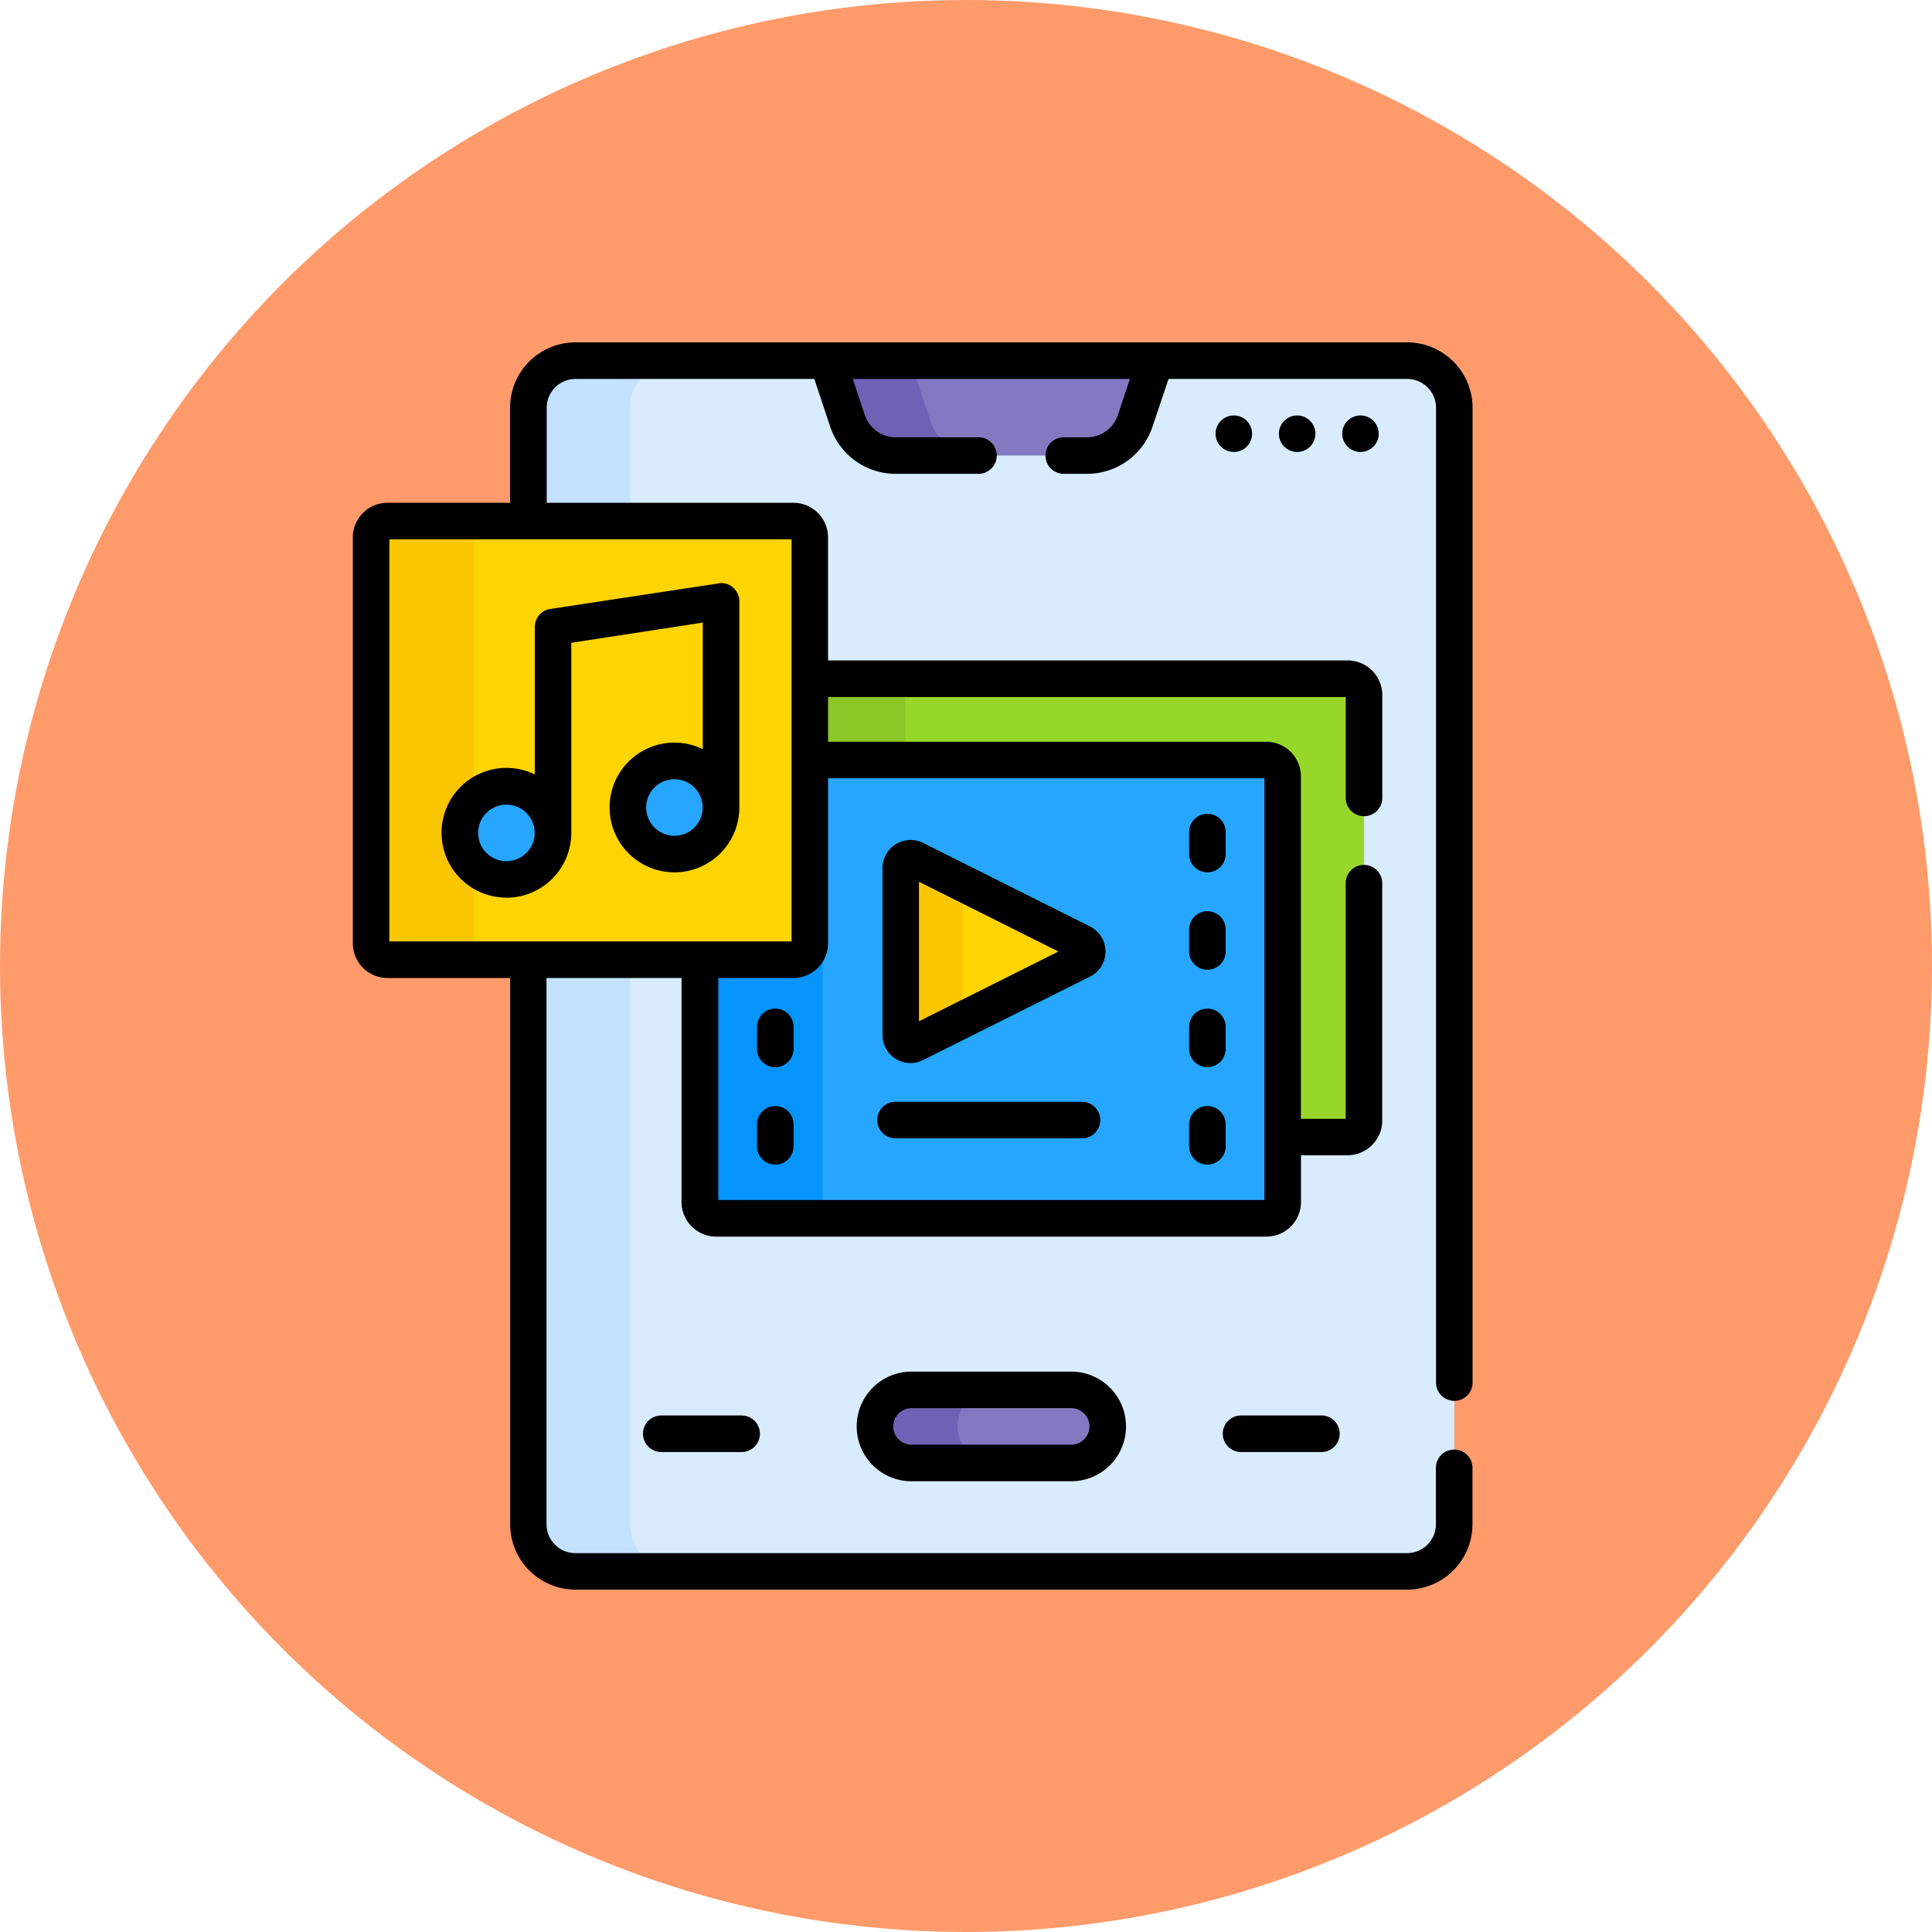 <svg xmlns="http://www.w3.org/2000/svg" width="82" height="82" viewBox="0 0 82 82">
  <g id="Grupo_1112087" data-name="Grupo 1112087" transform="translate(2259 10250)">
    <circle id="Elipse_11497" data-name="Elipse 11497" cx="41" cy="41" r="41" transform="translate(-2259 -10250)" fill="#ff9b6a"/>
    <g id="Grupo_1111766" data-name="Grupo 1111766" transform="translate(-2270.204 -10235.469)">
      <g id="Grupo_1111751" data-name="Grupo 1111751" transform="translate(33.632 0.775)">
        <g id="Grupo_1111750" data-name="Grupo 1111750">
          <path id="Trazado_902047" data-name="Trazado 902047" d="M135.557,7.5h-35.3a2,2,0,0,0-2,2v4.808h11.246A.7.7,0,0,1,110.2,15V32.232a.7.7,0,0,1-.695.695H98.261V56.888a2,2,0,0,0,2,2h35.3a2,2,0,0,0,2-2V9.5a2,2,0,0,0-2-2Z" transform="translate(-98.261 -7.5)" fill="#d8ecfe"/>
          <g id="Grupo_1111747" data-name="Grupo 1111747" transform="translate(0 0)">
            <path id="Trazado_902048" data-name="Trazado 902048" d="M102.578,277.379V253.418H98.262v23.961a2,2,0,0,0,2,2h4.316A2,2,0,0,1,102.578,277.379Z" transform="translate(-98.262 -227.991)" fill="#c4e2ff"/>
            <path id="Trazado_902049" data-name="Trazado 902049" d="M102.577,14.308V9.5a2,2,0,0,1,2-2h-4.316a2,2,0,0,0-2,2v4.808h4.316Z" transform="translate(-98.261 -7.5)" fill="#c4e2ff"/>
          </g>
          <path id="Trazado_902050" data-name="Trazado 902050" d="M236.58,138.069H213.75v3.451h19.379a.7.7,0,0,1,.695.695v15.307h2.756a.7.7,0,0,0,.695-.695V138.764A.7.7,0,0,0,236.58,138.069Z" transform="translate(-201.809 -124.569)" fill="#97d729"/>
          <path id="Trazado_902051" data-name="Trazado 902051" d="M213.75,141.519h4.058v-2.756a.7.7,0,0,1,.695-.695H213.75Z" transform="translate(-201.809 -124.568)" fill="#8bc727"/>
          <g id="Grupo_1111748" data-name="Grupo 1111748" transform="translate(12.692 0)">
            <path id="Trazado_902052" data-name="Trazado 902052" d="M221.007,7.5l.851,2.553a2.159,2.159,0,0,0,2.048,1.476h8.115a2.159,2.159,0,0,0,2.048-1.476l.851-2.553Z" transform="translate(-221.007 -7.5)" fill="#8379c1"/>
          </g>
          <g id="Grupo_1111749" data-name="Grupo 1111749" transform="translate(12.692 0)">
            <path id="Trazado_902053" data-name="Trazado 902053" d="M225.373,10.053,224.522,7.5h-3.515l.851,2.553a2.159,2.159,0,0,0,2.048,1.476h3.515A2.159,2.159,0,0,1,225.373,10.053Z" transform="translate(-221.007 -7.5)" fill="#6e61b6"/>
          </g>
        </g>
      </g>
      <g id="Grupo_1111752" data-name="Grupo 1111752" transform="translate(48.34 44.461)">
        <path id="Trazado_902054" data-name="Trazado 902054" d="M248.842,433.1h-6.778a1.551,1.551,0,1,1,0-3.1h6.778a1.551,1.551,0,0,1,0,3.1Z" transform="translate(-240.513 -430)" fill="#8379c1"/>
      </g>
      <g id="Grupo_1111753" data-name="Grupo 1111753" transform="translate(48.34 44.461)">
        <path id="Trazado_902055" data-name="Trazado 902055" d="M244.021,431.551A1.551,1.551,0,0,1,245.572,430h-3.508a1.551,1.551,0,1,0,0,3.1h3.508A1.551,1.551,0,0,1,244.021,431.551Z" transform="translate(-240.513 -430)" fill="#6e61b6"/>
      </g>
      <g id="Grupo_1111758" data-name="Grupo 1111758" transform="translate(40.914 17.727)">
        <path id="Trazado_902056" data-name="Trazado 902056" d="M192.73,171.445H173.351v7.781a.7.7,0,0,1-.695.695h-3.964V190.2a.7.7,0,0,0,.695.695H192.73a.7.7,0,0,0,.695-.695V172.14a.7.7,0,0,0-.695-.695Z" transform="translate(-168.692 -171.445)" fill="#26a6fe"/>
        <g id="Grupo_1111754" data-name="Grupo 1111754" transform="translate(0 8.571)">
          <path id="Trazado_902057" data-name="Trazado 902057" d="M173.894,264.53V254.344a1.469,1.469,0,0,1-1.238.68h-3.964v9.507a.7.7,0,0,0,.695.695h5.2A.7.7,0,0,1,173.894,264.53Z" transform="translate(-168.692 -254.344)" fill="#0593fc"/>
        </g>
        <g id="Grupo_1111757" data-name="Grupo 1111757" transform="translate(8.518 4.171)">
          <g id="Grupo_1111755" data-name="Grupo 1111755">
            <path id="Trazado_902058" data-name="Trazado 902058" d="M258.754,215.366l-7.081-3.54a.417.417,0,0,0-.6.373v7.081a.417.417,0,0,0,.6.373l7.081-3.54A.417.417,0,0,0,258.754,215.366Z" transform="translate(-251.07 -211.781)" fill="#fed402"/>
          </g>
          <g id="Grupo_1111756" data-name="Grupo 1111756">
            <path id="Trazado_902059" data-name="Trazado 902059" d="M253.695,212.837l-2.021-1.011a.417.417,0,0,0-.6.373v7.081a.417.417,0,0,0,.6.373l2.021-1.011Z" transform="translate(-251.07 -211.781)" fill="#fac600"/>
          </g>
        </g>
      </g>
      <g id="Grupo_1111764" data-name="Grupo 1111764" transform="translate(26.954 7.584)">
        <g id="Grupo_1111759" data-name="Grupo 1111759" transform="translate(0)">
          <path id="Trazado_902060" data-name="Trazado 902060" d="M51.6,91.966H34.374a.7.7,0,0,1-.695-.695V74.042a.7.7,0,0,1,.695-.695H51.6a.7.7,0,0,1,.695.695V91.271A.7.7,0,0,1,51.6,91.966Z" transform="translate(-33.679 -73.347)" fill="#fed402"/>
        </g>
        <g id="Grupo_1111760" data-name="Grupo 1111760">
          <path id="Trazado_902061" data-name="Trazado 902061" d="M38.048,91.271V74.042a.7.7,0,0,1,.695-.695H34.374a.7.7,0,0,0-.695.695V91.271a.7.7,0,0,0,.695.695h4.369A.7.7,0,0,1,38.048,91.271Z" transform="translate(-33.679 -73.347)" fill="#fac600"/>
        </g>
        <g id="Grupo_1111763" data-name="Grupo 1111763" transform="translate(3.766 10.179)">
          <g id="Grupo_1111761" data-name="Grupo 1111761" transform="translate(0 1.078)">
            <circle id="Elipse_12110" data-name="Elipse 12110" cx="1.978" cy="1.978" r="1.978" fill="#26a6fe"/>
          </g>
          <g id="Grupo_1111762" data-name="Grupo 1111762" transform="translate(7.131)">
            <circle id="Elipse_12111" data-name="Elipse 12111" cx="1.978" cy="1.978" r="1.978" fill="#26a6fe"/>
          </g>
        </g>
      </g>
      <g id="Grupo_1111765" data-name="Grupo 1111765" transform="translate(26.179 0)">
        <path id="Trazado_902062" data-name="Trazado 902062" d="M72.929,44.926a.775.775,0,0,0,.775-.775V2.776A2.779,2.779,0,0,0,70.928,0h-35.3a2.779,2.779,0,0,0-2.776,2.776V6.808H27.649a1.472,1.472,0,0,0-1.47,1.47V25.508a1.472,1.472,0,0,0,1.47,1.47h5.207V50.163a2.779,2.779,0,0,0,2.776,2.776h35.3A2.779,2.779,0,0,0,73.7,50.163V47.769a.775.775,0,0,0-1.551,0v2.394a1.226,1.226,0,0,1-1.225,1.225h-35.3a1.227,1.227,0,0,1-1.225-1.225V26.978h5.731v9.507a1.472,1.472,0,0,0,1.47,1.47H64.952a1.472,1.472,0,0,0,1.47-1.47V34.5H68.4a1.472,1.472,0,0,0,1.47-1.47V22.954a.775.775,0,0,0-1.551,0v10h-1.9V18.422a1.472,1.472,0,0,0-1.47-1.47h-18.6v-1.9H68.322v4.284a.775.775,0,1,0,1.551,0V14.971A1.472,1.472,0,0,0,68.4,13.5H46.349V8.279a1.472,1.472,0,0,0-1.47-1.47H34.408V2.776a1.227,1.227,0,0,1,1.225-1.225H45.765l.674,2.023A2.931,2.931,0,0,0,49.223,5.58h3.511a.775.775,0,0,0,0-1.551H49.223a1.382,1.382,0,0,1-1.313-.946L47.4,1.551H59.162l-.511,1.532a1.382,1.382,0,0,1-1.313.946h-.986a.775.775,0,0,0,0,1.551h.986a2.931,2.931,0,0,0,2.784-2.007L60.8,1.551H70.928a1.226,1.226,0,0,1,1.225,1.225V44.15a.775.775,0,0,0,.775.775ZM46.349,25.508V18.5H64.871V36.4H41.69V26.978h3.189a1.472,1.472,0,0,0,1.47-1.47ZM44.8,8.359V25.427H27.73V8.359Z" transform="translate(-26.179 0)"/>
        <circle id="Elipse_12112" data-name="Elipse 12112" cx="0.775" cy="0.775" r="0.775" transform="translate(41.993 3.102)"/>
        <circle id="Elipse_12113" data-name="Elipse 12113" cx="0.775" cy="0.775" r="0.775" transform="translate(39.305 3.102)"/>
        <circle id="Elipse_12114" data-name="Elipse 12114" cx="0.775" cy="0.775" r="0.775" transform="translate(36.617 3.102)"/>
        <path id="Trazado_902063" data-name="Trazado 902063" d="M146.066,440.5a.775.775,0,1,0,0,1.551h3.412a.775.775,0,1,0,0-1.551Z" transform="translate(-132.975 -394.954)"/>
        <path id="Trazado_902064" data-name="Trazado 902064" d="M384.066,440.5a.775.775,0,1,0,0,1.551h3.412a.775.775,0,0,0,0-1.551Z" transform="translate(-346.367 -394.954)"/>
        <path id="Trazado_902065" data-name="Trazado 902065" d="M235.34,422.5a2.326,2.326,0,0,0,0,4.653h6.778a2.326,2.326,0,0,0,0-4.653Zm7.554,2.326a.776.776,0,0,1-.775.775H235.34a.775.775,0,0,1,0-1.551h6.778A.776.776,0,0,1,242.894,424.826Z" transform="translate(-211.628 -378.815)"/>
        <path id="Trazado_902066" data-name="Trazado 902066" d="M192.875,275.978a.775.775,0,0,0,.775-.775v-.934a.775.775,0,0,0-1.551,0v.934A.775.775,0,0,0,192.875,275.978Z" transform="translate(-174.944 -245.215)"/>
        <path id="Trazado_902067" data-name="Trazado 902067" d="M192.875,315.97a.775.775,0,0,0,.775-.775v-.934a.775.775,0,1,0-1.551,0v.934A.775.775,0,0,0,192.875,315.97Z" transform="translate(-174.944 -281.072)"/>
        <path id="Trazado_902068" data-name="Trazado 902068" d="M370.257,195.995a.775.775,0,0,0,.775-.775v-.934a.775.775,0,1,0-1.551,0v.934A.775.775,0,0,0,370.257,195.995Z" transform="translate(-333.986 -173.502)"/>
        <path id="Trazado_902069" data-name="Trazado 902069" d="M370.257,235.986a.775.775,0,0,0,.775-.775v-.934a.775.775,0,1,0-1.551,0v.934A.776.776,0,0,0,370.257,235.986Z" transform="translate(-333.986 -209.358)"/>
        <path id="Trazado_902070" data-name="Trazado 902070" d="M370.257,275.978a.775.775,0,0,0,.775-.775v-.934a.775.775,0,0,0-1.551,0v.934A.775.775,0,0,0,370.257,275.978Z" transform="translate(-333.986 -245.215)"/>
        <path id="Trazado_902071" data-name="Trazado 902071" d="M370.257,315.97a.775.775,0,0,0,.775-.775v-.934a.775.775,0,1,0-1.551,0v.934A.776.776,0,0,0,370.257,315.97Z" transform="translate(-333.986 -281.072)"/>
        <path id="Trazado_902072" data-name="Trazado 902072" d="M244.136,213.563a1.185,1.185,0,0,0,1.16.052l7.081-3.54a1.192,1.192,0,0,0,0-2.133L245.3,204.4a1.192,1.192,0,0,0-1.726,1.066v7.081A1.184,1.184,0,0,0,244.136,213.563Zm.985-7.515,5.92,2.96-5.92,2.96Z" transform="translate(-221.092 -183.153)"/>
        <path id="Trazado_902073" data-name="Trazado 902073" d="M242.243,313.295h7.914a.775.775,0,0,0,0-1.551h-7.914a.775.775,0,0,0,0,1.551Z" transform="translate(-219.208 -279.511)"/>
        <path id="Trazado_902074" data-name="Trazado 902074" d="M65.356,112.151a2.756,2.756,0,0,0,2.753-2.753V101.33l5.581-.856v5.37a2.753,2.753,0,1,0,1.551,2.476V99.57a.775.775,0,0,0-.775-.775l-7.249,1.1a.775.775,0,0,0-.658.766v6.257a2.753,2.753,0,1,0-1.2,5.229Zm7.131-2.629a1.2,1.2,0,1,1,1.2-1.2A1.2,1.2,0,0,1,72.488,109.522ZM65.356,108.2a1.2,1.2,0,1,1-1.2,1.2A1.2,1.2,0,0,1,65.356,108.2Z" transform="translate(-58.837 -88.58)"/>
      </g>
    </g>
  </g>
</svg>
